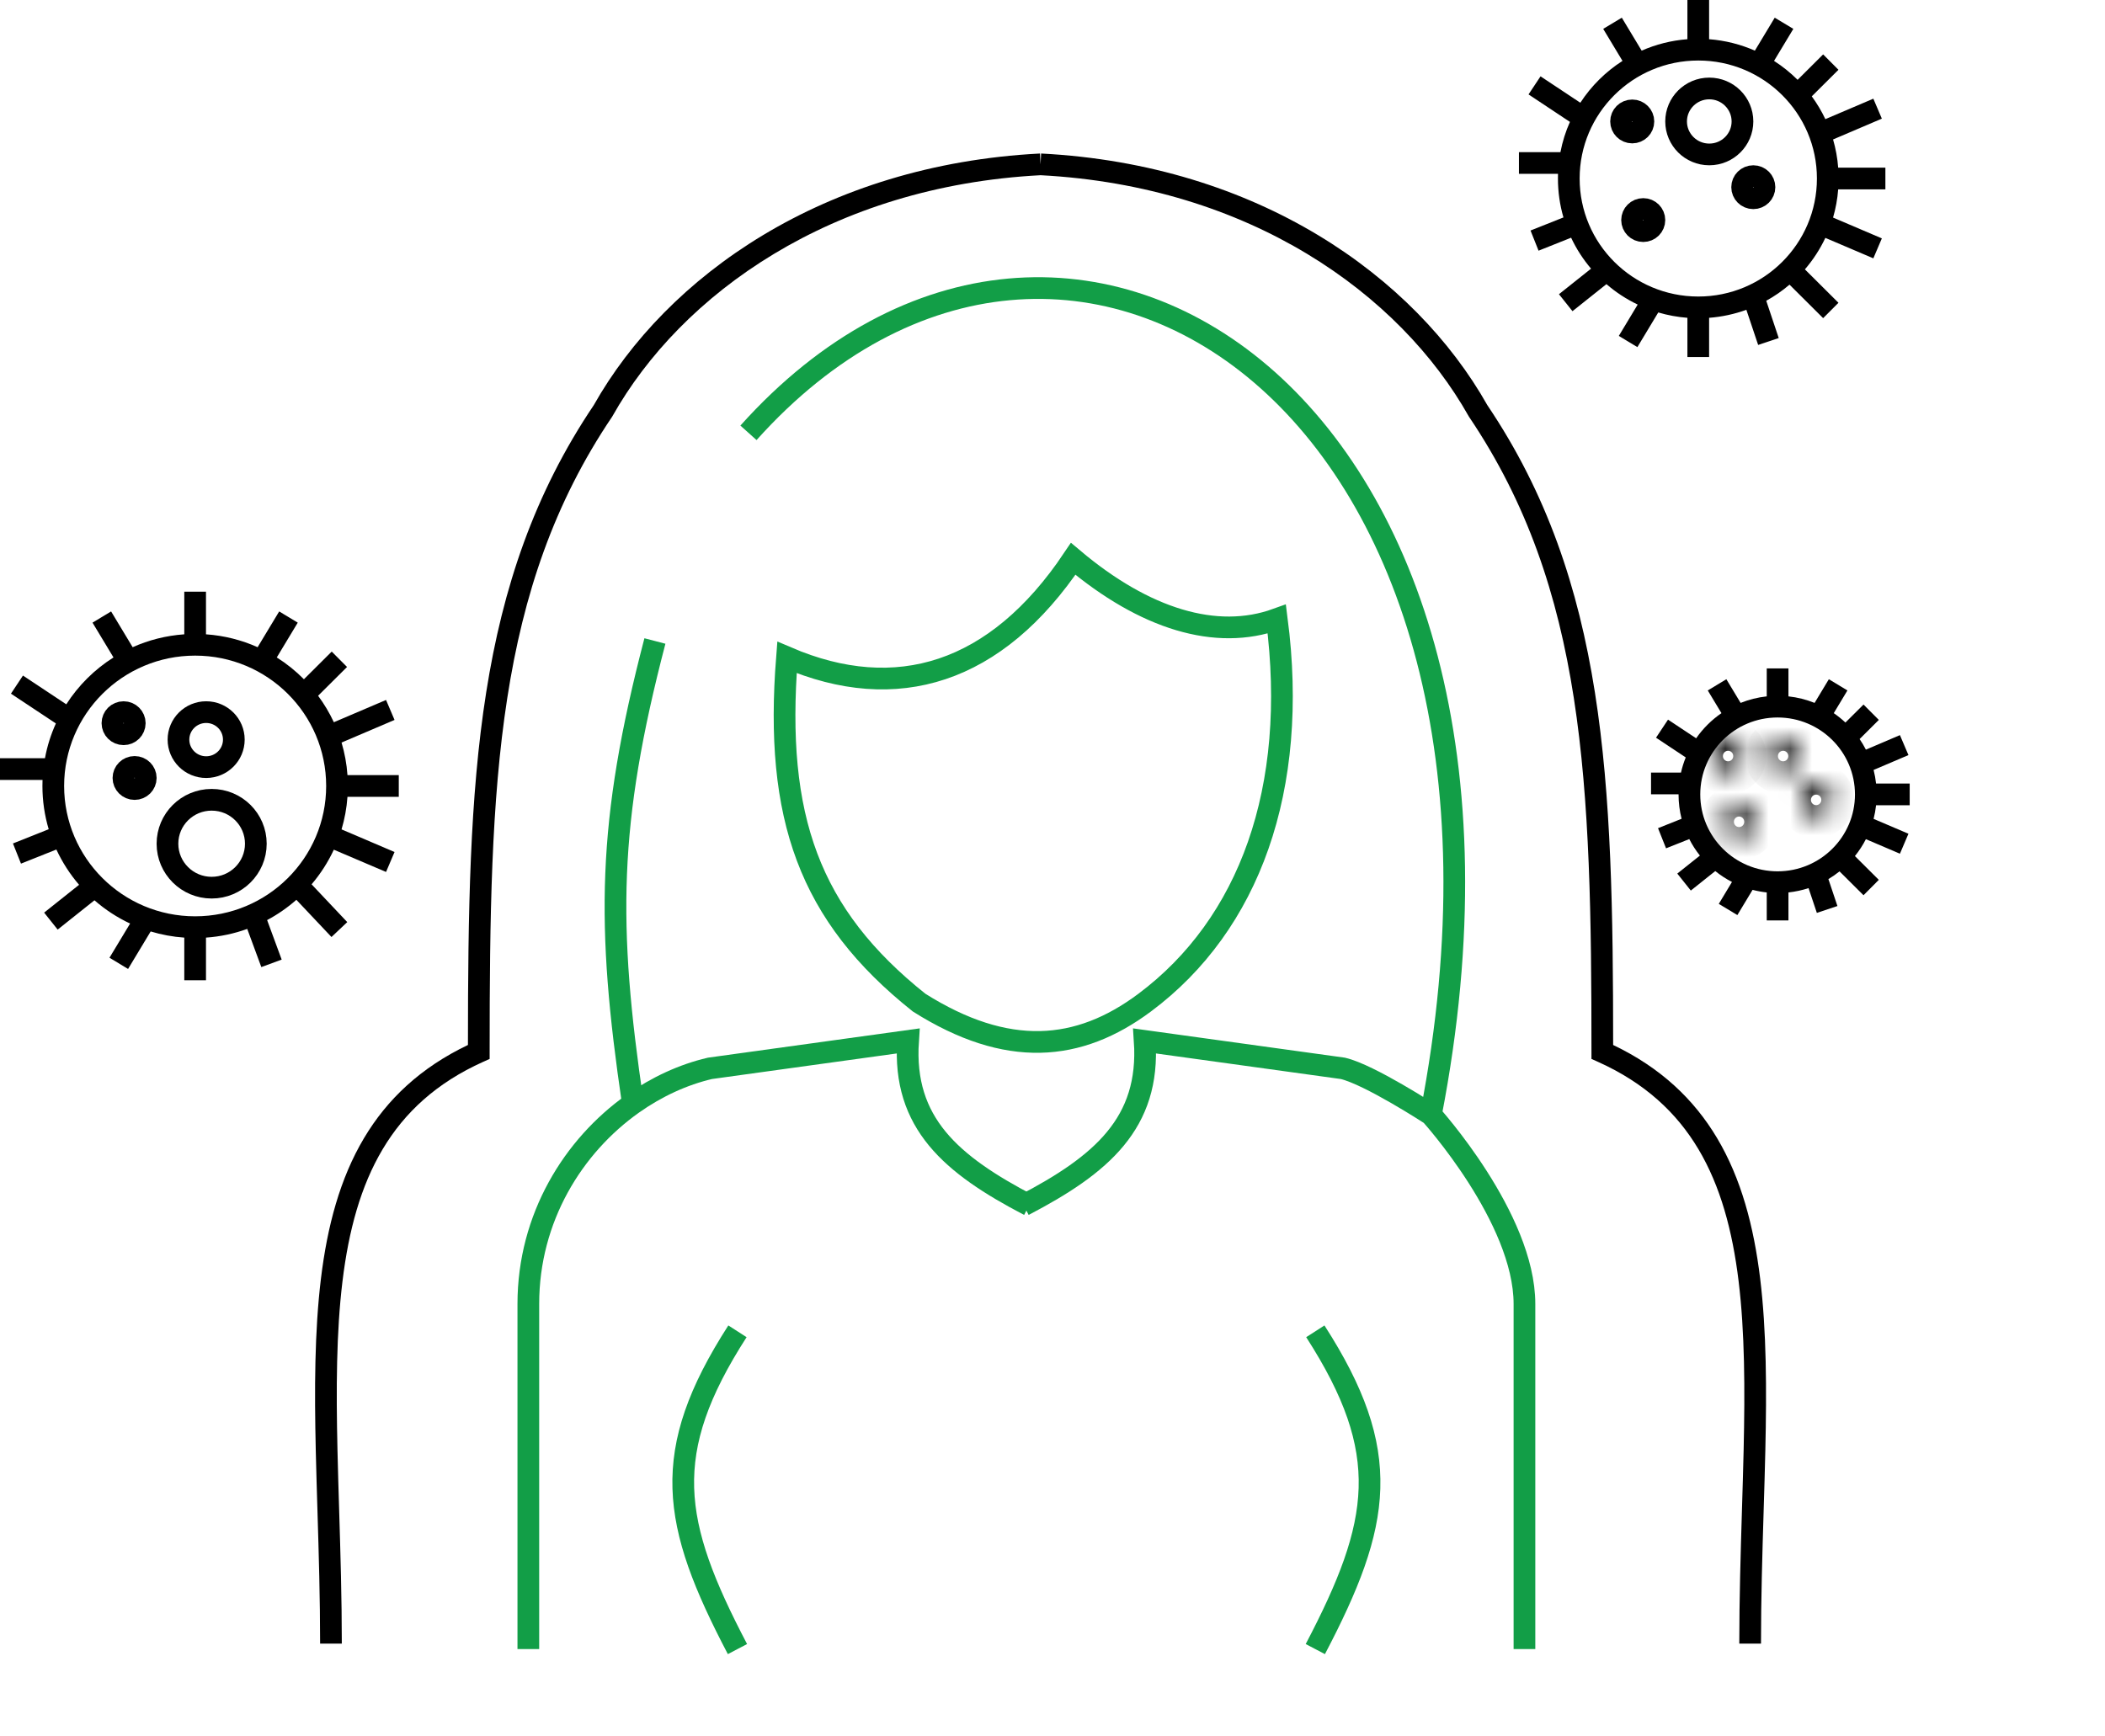 <svg width="97" height="80" viewBox="0 0 97 80" fill="none" xmlns="http://www.w3.org/2000/svg">
<path d="M70.248 76V60.093C70.248 56.128 65.937 51.367 65.937 51.367M47.17 55.548C50.755 53.677 53.003 51.761 52.749 47.973L61.879 49.236C63.113 49.525 65.937 51.367 65.937 51.367M60.611 61.355C64.211 66.95 63.665 70.176 60.611 76M65.937 51.367C72.277 18.684 49.199 3.535 34.49 19.947M36.265 30.299C41.302 32.46 45.902 31.056 49.453 25.754C52.749 28.532 56.046 29.541 58.836 28.532C59.85 36.359 57.568 42.608 52.749 46.206C49.706 48.478 46.412 48.767 42.352 46.206C37.28 42.166 35.688 37.659 36.265 30.299Z" stroke="#129E47"/>
<path d="M24.346 76V60.093C24.346 56.128 26.413 52.806 29.164 50.862M47.424 55.548C43.839 53.677 41.591 51.761 41.844 47.973L32.715 49.236C31.481 49.525 30.268 50.083 29.164 50.862M33.983 61.355C30.383 66.95 30.929 70.176 33.983 76M29.164 50.862C27.952 42.623 27.979 37.966 30.179 29.541" stroke="#129E47"/>
<path fill-rule="evenodd" clip-rule="evenodd" d="M47.95 7.573L47.975 7.075C57.936 7.588 65.176 12.717 68.539 18.674C74.028 26.824 74.331 35.978 74.335 48.159C76.517 49.202 78.056 50.657 79.123 52.448C80.232 54.309 80.816 56.507 81.11 58.928C81.404 61.349 81.412 64.022 81.348 66.847C81.327 67.77 81.298 68.709 81.269 69.661L81.269 69.665C81.209 71.636 81.148 73.667 81.148 75.748L80.148 75.748C80.148 73.653 80.21 71.594 80.27 69.614V69.614L80.27 69.613C80.299 68.664 80.327 67.733 80.348 66.824C80.412 64.007 80.402 61.394 80.117 59.049C79.832 56.705 79.275 54.657 78.264 52.96C77.258 51.271 75.788 49.904 73.631 48.934L73.336 48.802V48.478C73.336 36.084 73.05 27.151 67.699 19.216L67.688 19.2L67.678 19.182C64.499 13.537 57.584 8.58 47.95 8.075C38.315 8.58 31.4 13.537 28.221 19.182L28.211 19.2L28.2 19.216C22.849 27.151 22.563 36.084 22.563 48.478V48.802L22.268 48.934C20.111 49.904 18.641 51.271 17.635 52.96C16.623 54.657 16.067 56.705 15.782 59.049C15.497 61.394 15.487 64.007 15.551 66.824C15.572 67.733 15.6 68.665 15.629 69.614C15.689 71.594 15.751 73.652 15.751 75.748L14.751 75.748C14.751 73.667 14.69 71.636 14.63 69.665L14.63 69.664C14.601 68.711 14.572 67.771 14.551 66.847C14.487 64.022 14.495 61.349 14.789 58.928C15.083 56.507 15.667 54.309 16.776 52.448C17.843 50.657 19.382 49.202 21.563 48.159C21.568 35.978 21.871 26.824 27.36 18.674C30.723 12.717 37.963 7.588 47.924 7.075L47.95 7.573Z" fill="black"/>
<path d="M75.729 5.597C75.729 5.317 75.501 5.087 75.215 5.087C74.928 5.087 74.7 5.317 74.7 5.597C74.7 5.876 74.928 6.107 75.215 6.107C75.501 6.107 75.729 5.876 75.729 5.597Z" stroke="black"/>
<path d="M80.294 5.597C80.294 4.76 79.611 4.077 78.765 4.077C77.919 4.077 77.236 4.76 77.236 5.597C77.236 6.434 77.919 7.117 78.765 7.117C79.611 7.117 80.294 6.434 80.294 5.597Z" stroke="black"/>
<path fill-rule="evenodd" clip-rule="evenodd" d="M78.757 0V1.807C79.503 1.864 80.213 2.047 80.866 2.334L81.781 0.815L82.638 1.331L81.749 2.806C82.142 3.058 82.506 3.351 82.835 3.679L84.012 2.507L84.718 3.216L83.488 4.44C83.728 4.768 83.938 5.12 84.114 5.491L86.325 4.548L86.717 5.468L84.469 6.427C84.59 6.844 84.671 7.279 84.705 7.727H86.88V8.727H84.705C84.671 9.175 84.59 9.61 84.469 10.027L86.717 10.986L86.325 11.906L84.114 10.963C83.865 11.489 83.547 11.977 83.171 12.414L84.718 13.954L84.012 14.662L82.462 13.119C82.132 13.401 81.773 13.65 81.39 13.861L81.965 15.58L81.017 15.897L80.474 14.277C79.932 14.474 79.356 14.601 78.757 14.647V16.454H77.757V14.647C77.294 14.611 76.845 14.527 76.414 14.4L75.452 15.997L74.596 15.481L75.466 14.036C74.943 13.787 74.459 13.469 74.026 13.095L72.461 14.341L71.838 13.559L73.317 12.381C72.951 11.951 72.641 11.472 72.398 10.955L70.898 11.553L70.528 10.624L72.045 10.02C71.879 9.451 71.791 8.849 71.791 8.227C71.791 8.155 71.792 8.083 71.794 8.012H69.994V7.012H71.906C71.999 6.525 72.147 6.058 72.344 5.618L70.436 4.351L70.989 3.518L72.823 4.735C73.325 3.963 73.989 3.304 74.766 2.807L73.877 1.331L74.734 0.815L75.649 2.334C76.302 2.047 77.012 1.864 77.757 1.807V0H78.757ZM78.258 2.789C81.281 2.789 83.725 5.228 83.725 8.227C83.725 11.226 81.281 13.666 78.258 13.666C75.234 13.666 72.791 11.226 72.791 8.227C72.791 5.228 75.234 2.789 78.258 2.789Z" fill="black"/>
<path d="M76.236 10.142C76.236 9.862 76.008 9.632 75.722 9.632C75.435 9.632 75.207 9.862 75.207 10.142C75.207 10.421 75.435 10.652 75.722 10.652C76.008 10.652 76.236 10.421 76.236 10.142Z" stroke="black"/>
<path d="M81.308 8.627C81.308 8.347 81.08 8.117 80.794 8.117C80.507 8.117 80.279 8.347 80.279 8.627C80.279 8.906 80.507 9.137 80.794 9.137C81.08 9.137 81.308 8.906 81.308 8.627Z" stroke="black"/>
<mask id="path-9-inside-1_611_10658" fill="white">
<ellipse cx="0.761" cy="0.757" rx="0.761" ry="0.757" transform="matrix(1 0 0 -1 78.87 35.601)"/>
</mask>
<path d="M79.392 34.844C79.392 34.982 79.503 35.086 79.631 35.086V33.086C80.6 33.086 81.392 33.869 81.392 34.844H79.392ZM79.631 35.086C79.759 35.086 79.87 34.982 79.87 34.844H77.87C77.87 33.869 78.663 33.086 79.631 33.086V35.086ZM79.87 34.844C79.87 34.706 79.759 34.601 79.631 34.601V36.601C78.663 36.601 77.87 35.819 77.87 34.844H79.87ZM79.631 34.601C79.503 34.601 79.392 34.706 79.392 34.844H81.392C81.392 35.819 80.6 36.601 79.631 36.601V34.601Z" fill="black" mask="url(#path-9-inside-1_611_10658)"/>
<mask id="path-11-inside-2_611_10658" fill="white">
<ellipse cx="0.761" cy="0.757" rx="0.761" ry="0.757" transform="matrix(1 0 0 -1 81.406 35.601)"/>
</mask>
<path d="M81.928 34.844C81.928 34.982 82.039 35.086 82.167 35.086V33.086C83.135 33.086 83.928 33.869 83.928 34.844H81.928ZM82.167 35.086C82.295 35.086 82.406 34.982 82.406 34.844H80.406C80.406 33.869 81.199 33.086 82.167 33.086V35.086ZM82.406 34.844C82.406 34.706 82.295 34.601 82.167 34.601V36.601C81.199 36.601 80.406 35.819 80.406 34.844H82.406ZM82.167 34.601C82.039 34.601 81.928 34.706 81.928 34.844H83.928C83.928 35.819 83.135 36.601 82.167 36.601V34.601Z" fill="black" mask="url(#path-11-inside-2_611_10658)"/>
<path fill-rule="evenodd" clip-rule="evenodd" d="M82.413 30.804V32.093C82.835 32.139 83.239 32.242 83.618 32.394L84.275 31.303L85.131 31.82L84.501 32.866C84.691 32.997 84.871 33.142 85.039 33.299L85.872 32.47L86.578 33.178L85.692 34.06C85.798 34.216 85.895 34.379 85.982 34.548L87.55 33.879L87.943 34.799L86.337 35.484C86.389 35.688 86.427 35.897 86.451 36.111H88V37.111H86.451C86.427 37.325 86.389 37.535 86.337 37.739L87.943 38.424L87.55 39.344L85.982 38.674C85.84 38.952 85.67 39.212 85.476 39.453L86.577 40.549L85.872 41.258L84.767 40.158C84.605 40.288 84.434 40.407 84.254 40.514L84.67 41.755L83.722 42.072L83.339 40.93C83.043 41.027 82.733 41.094 82.413 41.129V42.419H81.413V41.129C81.19 41.105 80.972 41.065 80.76 41.01L80.059 42.172L79.203 41.656L79.811 40.646C79.537 40.505 79.279 40.336 79.041 40.144L77.914 41.042L77.291 40.26L78.333 39.43C78.145 39.194 77.981 38.94 77.843 38.67L76.773 39.096L76.403 38.167L77.489 37.734C77.397 37.375 77.349 36.999 77.349 36.611L77.349 36.606H76.081V35.606H77.461C77.515 35.365 77.589 35.132 77.68 34.907L76.311 33.998L76.864 33.165L78.16 34.025C78.475 33.572 78.871 33.179 79.326 32.866L78.695 31.82L79.552 31.303L80.209 32.394C80.588 32.242 80.992 32.139 81.413 32.093V30.804H82.413ZM81.913 33.066C83.886 33.066 85.478 34.658 85.478 36.611C85.478 38.565 83.886 40.156 81.913 40.156C79.941 40.156 78.349 38.565 78.349 36.611C78.349 34.658 79.941 33.066 81.913 33.066Z" fill="black"/>
<mask id="path-14-inside-3_611_10658" fill="white">
<ellipse cx="0.761" cy="0.757" rx="0.761" ry="0.757" transform="matrix(1 0 0 -1 79.377 38.631)"/>
</mask>
<path d="M79.899 37.874C79.899 38.012 80.01 38.116 80.138 38.116V36.116C81.107 36.116 81.899 36.899 81.899 37.874H79.899ZM80.138 38.116C80.266 38.116 80.377 38.012 80.377 37.874H78.377C78.377 36.899 79.17 36.116 80.138 36.116V38.116ZM80.377 37.874C80.377 37.736 80.266 37.631 80.138 37.631V39.631C79.17 39.631 78.377 38.849 78.377 37.874H80.377ZM80.138 37.631C80.01 37.631 79.899 37.736 79.899 37.874H81.899C81.899 38.849 81.107 39.631 80.138 39.631V37.631Z" fill="black" mask="url(#path-14-inside-3_611_10658)"/>
<mask id="path-16-inside-4_611_10658" fill="white">
<ellipse cx="0.761" cy="0.757" rx="0.761" ry="0.757" transform="matrix(1 0 0 -1 82.928 37.621)"/>
</mask>
<path d="M83.449 36.864C83.449 37.002 83.561 37.106 83.689 37.106V35.106C84.657 35.106 85.449 35.889 85.449 36.864H83.449ZM83.689 37.106C83.817 37.106 83.928 37.002 83.928 36.864H81.928C81.928 35.889 82.72 35.106 83.689 35.106V37.106ZM83.928 36.864C83.928 36.726 83.817 36.621 83.689 36.621V38.621C82.72 38.621 81.928 37.839 81.928 36.864H83.928ZM83.689 36.621C83.561 36.621 83.449 36.726 83.449 36.864H85.449C85.449 37.839 84.657 38.621 83.689 38.621V36.621Z" fill="black" mask="url(#path-16-inside-4_611_10658)"/>
<path d="M6.21 33.329C6.21 33.049 5.982 32.819 5.696 32.819C5.409 32.819 5.181 33.049 5.181 33.329C5.181 33.608 5.409 33.839 5.696 33.839C5.982 33.839 6.21 33.608 6.21 33.329Z" stroke="black"/>
<path d="M11.789 38.884C11.789 37.767 10.88 36.859 9.753 36.859C8.627 36.859 7.717 37.767 7.717 38.884C7.717 40 8.627 40.909 9.753 40.909C10.88 40.909 11.789 40 11.789 38.884Z" stroke="black"/>
<path fill-rule="evenodd" clip-rule="evenodd" d="M9.492 27.269V29.233C10.335 29.292 11.137 29.498 11.871 29.827L12.865 28.179L13.721 28.695L12.754 30.299C13.209 30.586 13.629 30.924 14.005 31.304L15.286 30.029L15.992 30.738L14.658 32.065C14.939 32.444 15.183 32.853 15.384 33.285L17.789 32.259L18.181 33.179L15.739 34.221C15.882 34.702 15.976 35.204 16.012 35.722H18.376V36.722H16.012C15.975 37.24 15.882 37.742 15.739 38.223L18.181 39.266L17.789 40.185L15.383 39.159C15.114 39.738 14.768 40.275 14.358 40.755L16.002 42.496L15.275 43.183L13.657 41.469C13.247 41.83 12.795 42.144 12.309 42.403L12.98 44.224L12.042 44.569L11.393 42.81C10.793 43.027 10.156 43.165 9.492 43.211V45.175H8.492V43.211C7.957 43.174 7.438 43.077 6.943 42.927L5.902 44.655L5.045 44.138L5.995 42.563C5.396 42.282 4.844 41.92 4.353 41.491L2.657 42.841L2.034 42.059L3.644 40.777C3.225 40.288 2.871 39.742 2.598 39.151L0.967 39.801L0.597 38.872L2.244 38.216C2.056 37.584 1.955 36.915 1.955 36.222C1.955 36.129 1.957 36.036 1.96 35.944H0V34.944H2.072C2.175 34.383 2.346 33.846 2.575 33.341L0.505 31.968L1.058 31.134L3.055 32.459C3.611 31.59 4.356 30.851 5.23 30.299L4.263 28.695L5.12 28.179L6.113 29.827C6.848 29.498 7.65 29.292 8.492 29.233V27.269H9.492ZM8.992 30.215C12.331 30.215 15.03 32.909 15.03 36.222C15.03 39.535 12.331 42.229 8.992 42.229C5.654 42.229 2.955 39.535 2.955 36.222C2.955 32.909 5.654 30.215 8.992 30.215Z" fill="black"/>
<path d="M6.717 35.854C6.717 35.574 6.489 35.344 6.203 35.344C5.916 35.344 5.688 35.574 5.688 35.854C5.688 36.133 5.916 36.364 6.203 36.364C6.489 36.364 6.717 36.133 6.717 35.854Z" stroke="black"/>
<path d="M10.775 34.086C10.775 33.389 10.206 32.819 9.5 32.819C8.793 32.819 8.224 33.389 8.224 34.086C8.224 34.784 8.793 35.354 9.5 35.354C10.206 35.354 10.775 34.784 10.775 34.086Z" stroke="black"/>
</svg>
